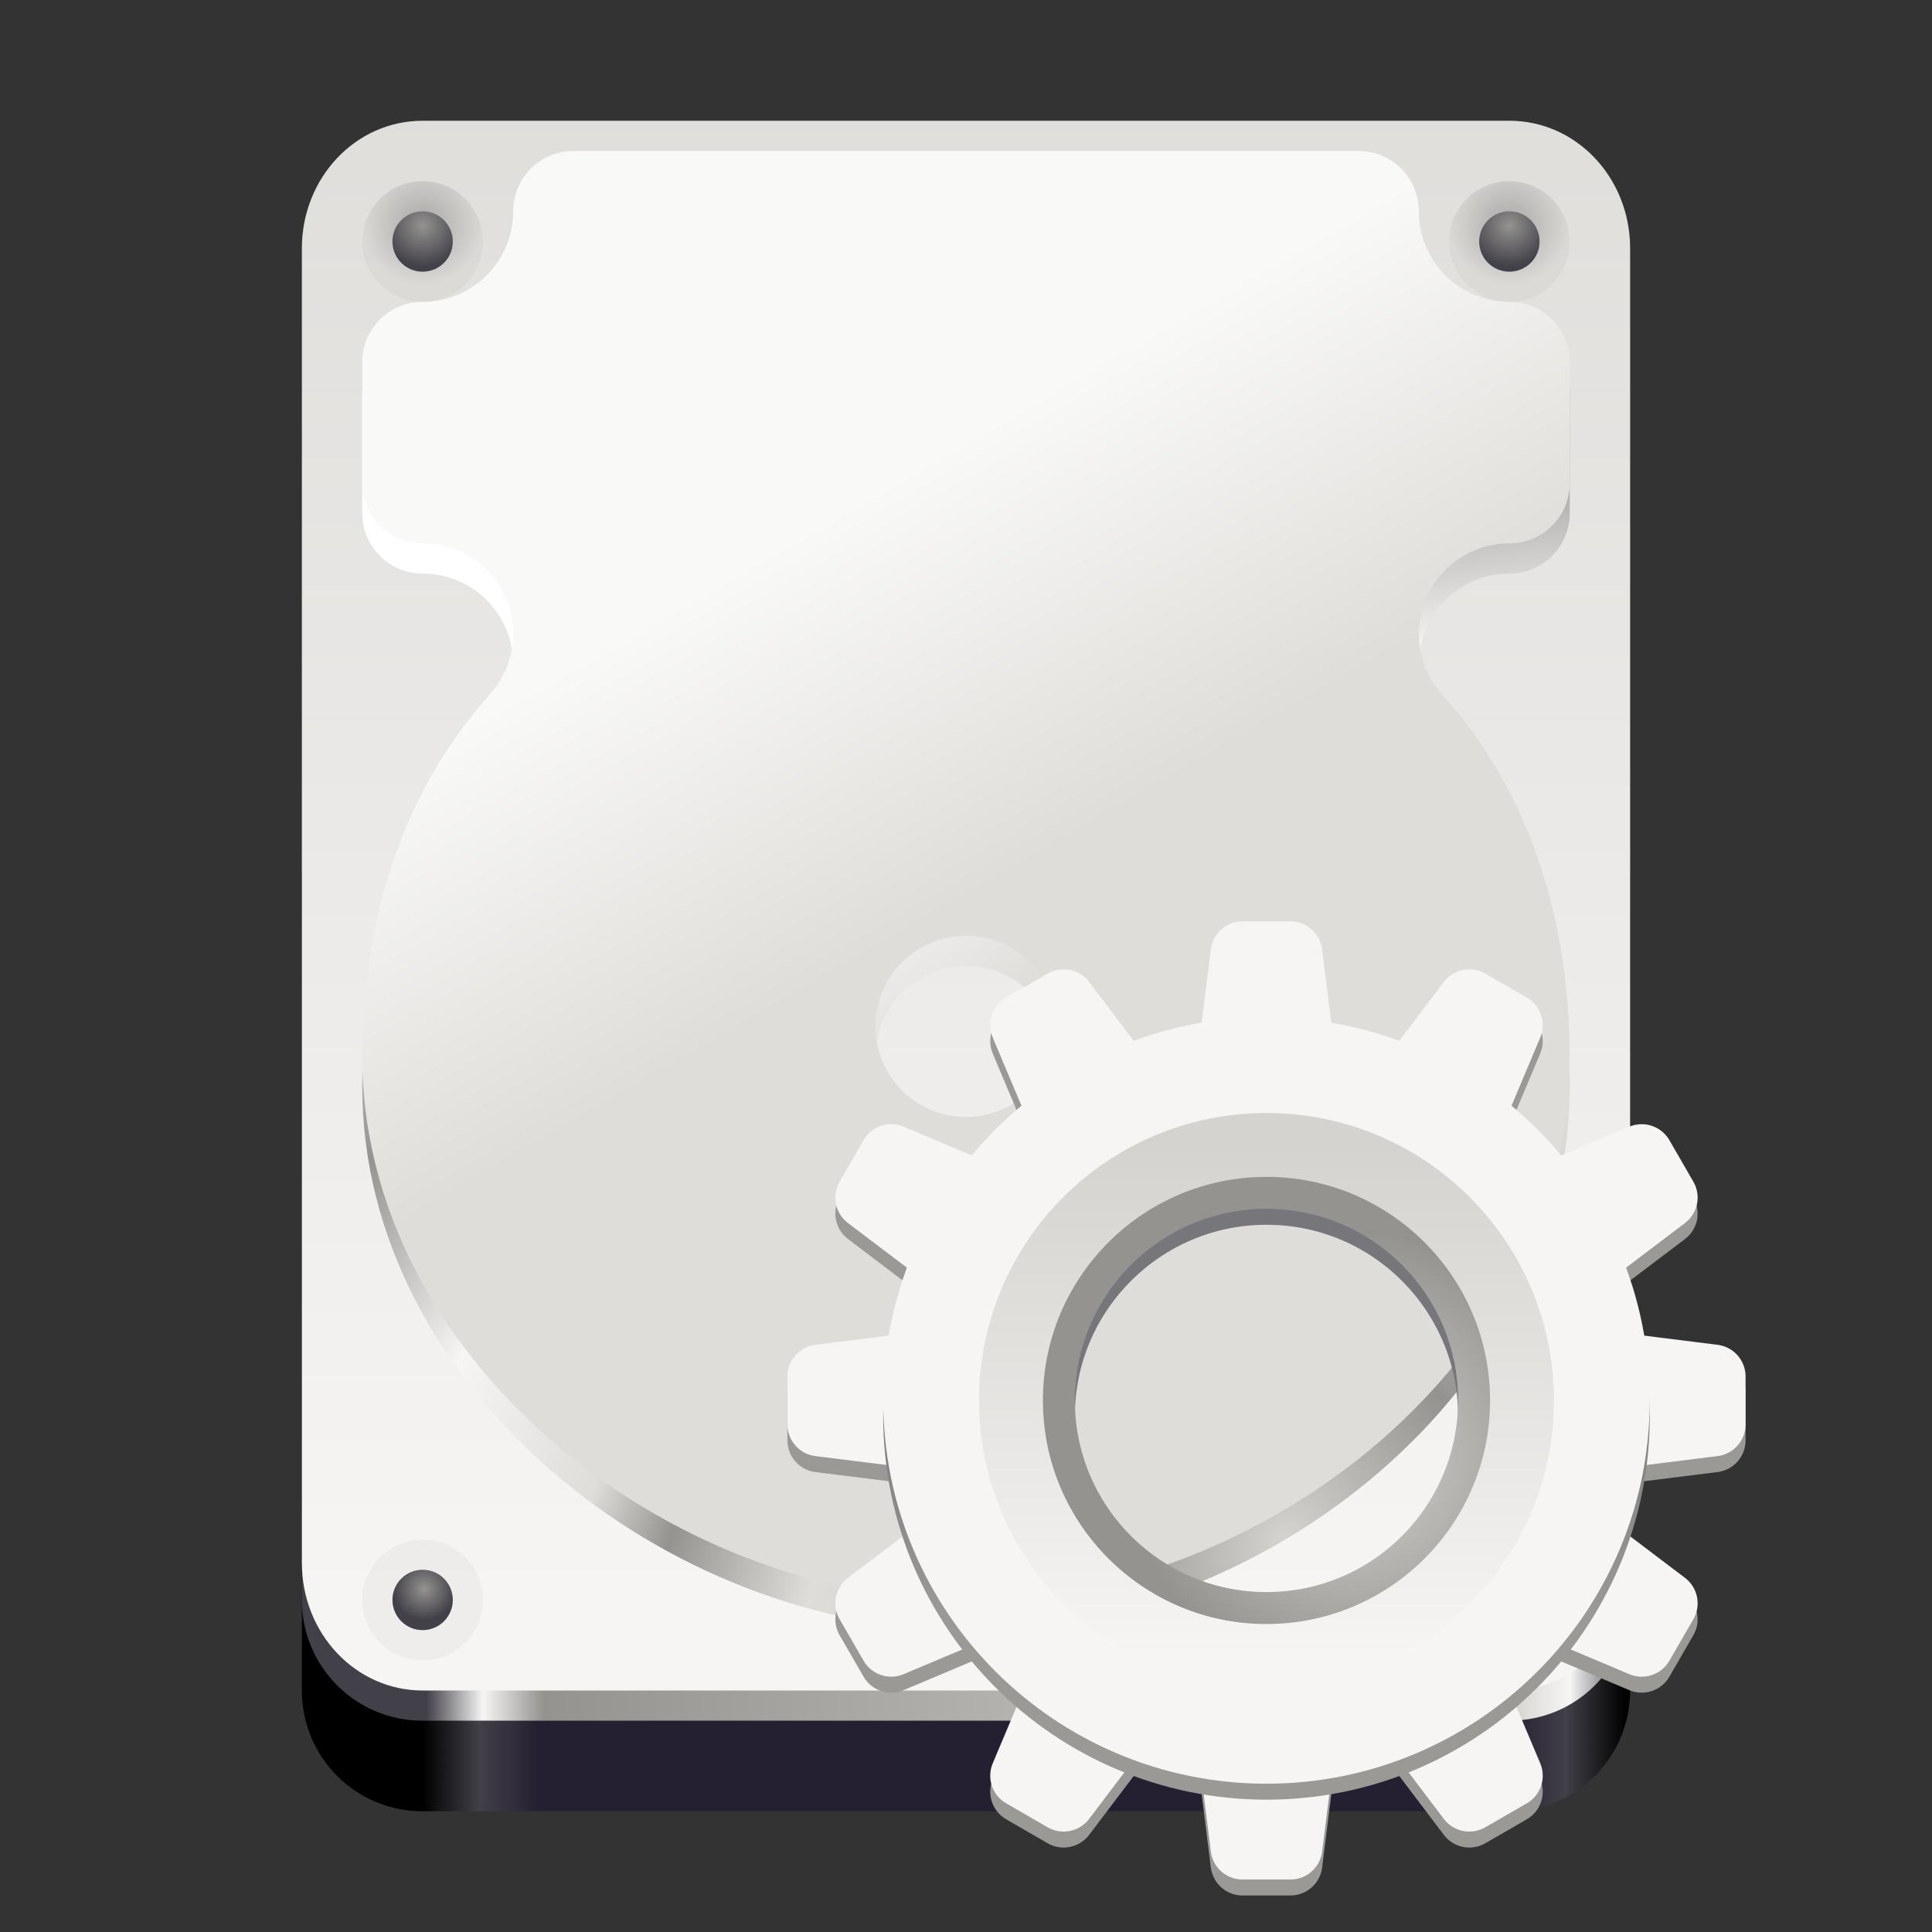 <?xml version="1.0" encoding="UTF-8" standalone="no"?>
<svg
   height="128px"
   viewBox="0 0 128 128"
   width="128px"
   version="1.1"
   id="svg41"
   sodipodi:docname="org.gnome.StartupDisk.svg"
   inkscape:version="1.3 (0e150ed6c4, 2023-07-21)"
   xmlns:inkscape="http://www.inkscape.org/namespaces/inkscape"
   xmlns:sodipodi="http://sodipodi.sourceforge.net/DTD/sodipodi-0.dtd"
   xmlns:xlink="http://www.w3.org/1999/xlink"
   xmlns="http://www.w3.org/2000/svg"
   xmlns:svg="http://www.w3.org/2000/svg">
  <rect x="0" y="0" width="128" height="128" fill="#333333" stroke="none"/>
  <defs
     id="defs41">
    <linearGradient
       id="c-3"
       gradientUnits="userSpaceOnUse"
       x1="204"
       x2="268"
       y1="-64"
       y2="-64"
       gradientTransform="rotate(90,77,-127)">
      <stop
         offset="0"
         stop-color="#d5d3cf"
         id="stop5-6" />
      <stop
         offset="1"
         stop-color="#f6f5f4"
         id="stop6-0" />
    </linearGradient>
    <radialGradient
       id="b-6"
       cx="-243.067"
       cy="-74.6"
       gradientUnits="userSpaceOnUse"
       r="28.267"
       gradientTransform="matrix(0,-1,-1,0,-50,-204)">
      <stop
         offset="0"
         stop-color="#d5d3cf"
         id="stop3-2" />
      <stop
         offset="1"
         stop-color="#949390"
         id="stop4-6" />
    </radialGradient>
    <linearGradient
       id="a-1"
       gradientUnits="userSpaceOnUse"
       x1="64"
       x2="64"
       y1="262.5"
       y2="232"
       gradientTransform="translate(-50,-204)">
      <stop
         offset="0"
         stop-color="#9a9996"
         id="stop1-8" />
      <stop
         offset="1"
         stop-color="#77767b"
         id="stop2-7" />
    </linearGradient>
  </defs>
  <sodipodi:namedview
     id="namedview41"
     pagecolor="#ffffff"
     bordercolor="#000000"
     borderopacity="0.25"
     inkscape:showpageshadow="2"
     inkscape:pageopacity="0.0"
     inkscape:pagecheckerboard="0"
     inkscape:deskcolor="#d1d1d1"
     inkscape:zoom="5.7578125"
     inkscape:cx="64"
     inkscape:cy="64"
     inkscape:window-width="1728"
     inkscape:window-height="985"
     inkscape:window-x="0"
     inkscape:window-y="0"
     inkscape:window-maximized="1"
     inkscape:current-layer="svg41" />
  <linearGradient
     id="a"
     gradientTransform="matrix(0.25 0 0 0.243 -16 -80.436)"
     gradientUnits="userSpaceOnUse"
     x1="176"
     x2="495"
     y1="799.964"
     y2="799.964">
    <stop
       offset="0"
       id="stop1" />
    <stop
       offset="0.047"
       stop-color="#424048"
       id="stop2" />
    <stop
       offset="0.097"
       stop-color="#241f31"
       id="stop3" />
    <stop
       offset="0.9"
       stop-color="#241f31"
       id="stop4" />
    <stop
       offset="0.95"
       stop-color="#424048"
       id="stop5" />
    <stop
       offset="1"
       id="stop6" />
  </linearGradient>
  <linearGradient
     id="b"
     gradientTransform="matrix(0.25 0 0 0.243 -16 -80.436)"
     gradientUnits="userSpaceOnUse"
     x1="177"
     x2="496"
     y1="619.964"
     y2="619.964">
    <stop
       offset="0"
       stop-color="#424048"
       id="stop7" />
    <stop
       offset="0.047"
       stop-color="#f6f5f4"
       id="stop8" />
    <stop
       offset="0.097"
       stop-color="#949390"
       id="stop9" />
    <stop
       offset="0.9"
       stop-color="#d5d3cf"
       id="stop10" />
    <stop
       offset="0.95"
       stop-color="#f6f5f4"
       id="stop11" />
    <stop
       offset="1"
       stop-color="#424048"
       id="stop12" />
  </linearGradient>
  <linearGradient
     id="c"
     gradientUnits="userSpaceOnUse"
     x1="68"
     x2="68"
     y1="2.25"
     y2="106.25">
    <stop
       offset="0"
       stop-color="#deddda"
       id="stop13" />
    <stop
       offset="1"
       stop-color="#f6f5f4"
       id="stop14" />
  </linearGradient>
  <radialGradient
     id="d"
     cx="112.042"
     cy="132.152"
     gradientTransform="matrix(0.574 -0.481 0.341 0.407 -24.356 101.866)"
     gradientUnits="userSpaceOnUse"
     r="144">
    <stop
       offset="0"
       stop-color="#d5d3cf"
       id="stop15" />
    <stop
       offset="0.129"
       stop-color="#949390"
       id="stop16" />
    <stop
       offset="0.258"
       stop-color="#d5d3cf"
       id="stop17" />
    <stop
       offset="0.334"
       stop-color="#deddda"
       id="stop18" />
    <stop
       offset="0.446"
       stop-color="#949390"
       id="stop19" />
    <stop
       offset="0.515"
       stop-color="#deddda"
       id="stop20" />
    <stop
       offset="0.658"
       stop-color="#f6f5f4"
       id="stop21" />
    <stop
       offset="0.809"
       stop-color="#949390"
       id="stop22" />
    <stop
       offset="1"
       stop-color="#ffffff"
       id="stop23" />
  </radialGradient>
  <linearGradient
     id="e"
     gradientUnits="userSpaceOnUse"
     x1="71.737"
     x2="58.45"
     y1="55.185"
     y2="32.172">
    <stop
       offset="0"
       stop-color="#dfddd9"
       id="stop24" />
    <stop
       offset="1"
       stop-color="#f9f9f8"
       id="stop25" />
  </linearGradient>
  <linearGradient
     id="f"
     gradientUnits="userSpaceOnUse">
    <stop
       offset="0"
       stop-opacity="0.251"
       id="stop26" />
    <stop
       offset="1"
       stop-opacity="0.031"
       id="stop27" />
  </linearGradient>
  <radialGradient
     id="g"
     cx="36"
     cy="104.895"
     r="4"
     xlink:href="#f" />
  <linearGradient
     id="h"
     gradientUnits="userSpaceOnUse">
    <stop
       offset="0"
       stop-color="#949390"
       id="stop28" />
    <stop
       offset="1"
       stop-color="#424048"
       id="stop29" />
  </linearGradient>
  <radialGradient
     id="i"
     cx="28.105"
     cy="105.271"
     r="2.078"
     xlink:href="#h" />
  <radialGradient
     id="j"
     cx="100"
     cy="104.895"
     r="4"
     xlink:href="#f" />
  <radialGradient
     id="k"
     cx="100"
     cy="104.939"
     r="2.751"
     xlink:href="#h" />
  <radialGradient
     id="l"
     cx="100"
     cy="14.895"
     r="4"
     xlink:href="#f" />
  <radialGradient
     id="m"
     cx="100"
     cy="14.939"
     r="2.751"
     xlink:href="#h" />
  <radialGradient
     id="n"
     cx="28"
     cy="14.895"
     r="4"
     xlink:href="#f" />
  <radialGradient
     id="o"
     cx="28"
     cy="14.939"
     r="2.751"
     xlink:href="#h" />
  <path
     d="m 28 50 h 72 c 4.434 0 8 3.566 8 8 v 54 c 0 4.434 -3.566 8 -8 8 h -72 c -4.434 0 -8 -3.566 -8 -8 v -54 c 0 -4.434 3.566 -8 8 -8 z m 0 0"
     fill="url(#a)"
     id="path29" />
  <path
     d="m 28 44 h 72 c 4.434 0 8 3.566 8 8 v 54 c 0 4.434 -3.566 8 -8 8 h -72 c -4.434 0 -8 -3.566 -8 -8 v -54 c 0 -4.434 3.566 -8 8 -8 z m 0 0"
     fill="url(#b)"
     id="path30" />
  <path
     d="m 28 8 h 72 c 4.434 0 8 3.773 8 8.457 v 87.086 c 0 4.684 -3.566 8.457 -8 8.457 h -72 c -4.434 0 -8 -3.773 -8 -8.457 v -87.086 c 0 -4.684 3.566 -8.457 8 -8.457 z m 0 0"
     fill="url(#c)"
     id="path31" />
  <path
     d="m 38 12 c -2.215 0 -4 1.785 -4 4 c 0 3.312 -2.688 6 -6 6 c -2.215 0 -4 1.785 -4 4 v 8 c 0 2.215 1.785 4 4 4 c 3.312 0 6 2.688 6 6 c -0.004 1.477 -0.551 2.902 -1.539 4 c -5.922 6.594 -8.445 15.137 -8.461 24 c 0 19.883 20.117 36 40 36 s 40 -16.117 40 -36 c -0.016 -8.863 -2.539 -17.41 -8.465 -24 c -0.984 -1.098 -1.531 -2.523 -1.535 -4 c 0 -3.312 2.688 -6 6 -6 c 2.215 0 4 -1.785 4 -4 v -8 c 0 -2.215 -1.785 -4 -4 -4 c -3.312 0 -6 -2.688 -6 -6 c 0 -2.215 -1.785 -4 -4 -4 z m 26 52 c 3.312 0 6 2.688 6 6 s -2.688 6 -6 6 s -6 -2.688 -6 -6 s 2.688 -6 6 -6 z m 0 0"
     fill="url(#d)"
     id="path32" />
  <path
     d="m 38 10 c -2.215 0 -4 1.785 -4 4 c 0 3.312 -2.688 6 -6 6 c -2.215 0 -4 1.785 -4 4 v 8 c 0 2.215 1.785 4 4 4 c 3.312 0 6 2.688 6 6 c -0.004 1.477 -0.551 2.902 -1.539 4 c -5.922 6.594 -8.445 15.137 -8.461 24 c 0 19.883 20.117 36 40 36 s 40 -16.117 40 -36 c -0.016 -8.863 -2.539 -17.41 -8.465 -24 c -0.984 -1.098 -1.531 -2.523 -1.535 -4 c 0 -3.312 2.688 -6 6 -6 c 2.215 0 4 -1.785 4 -4 v -8 c 0 -2.215 -1.785 -4 -4 -4 c -3.312 0 -6 -2.688 -6 -6 c 0 -2.215 -1.785 -4 -4 -4 z m 26 52 c 3.312 0 6 2.688 6 6 s -2.688 6 -6 6 s -6 -2.688 -6 -6 s 2.688 -6 6 -6 z m 0 0"
     fill="url(#e)"
     id="path33" />
  <path
     d="m 32 106 c 0 2.211 -1.789 4 -4 4 s -4 -1.789 -4 -4 s 1.789 -4 4 -4 s 4 1.789 4 4 z m 0 0"
     fill="url(#g)"
     id="path34" />
  <path
     d="m 30 106 c 0 1.105 -0.895 2 -2 2 s -2 -0.895 -2 -2 s 0.895 -2 2 -2 s 2 0.895 2 2 z m 0 0"
     fill="url(#i)"
     id="path35" />
  <path
     d="m 104 106 c 0 2.211 -1.789 4 -4 4 s -4 -1.789 -4 -4 s 1.789 -4 4 -4 s 4 1.789 4 4 z m 0 0"
     fill="url(#j)"
     id="path36" />
  <path
     d="m 102 106 c 0 1.105 -0.895 2 -2 2 s -2 -0.895 -2 -2 s 0.895 -2 2 -2 s 2 0.895 2 2 z m 0 0"
     fill="url(#k)"
     id="path37" />
  <path
     d="m 104 16 c 0 2.211 -1.789 4 -4 4 s -4 -1.789 -4 -4 s 1.789 -4 4 -4 s 4 1.789 4 4 z m 0 0"
     fill="url(#l)"
     id="path38" />
  <path
     d="m 102 16 c 0 1.105 -0.895 2 -2 2 s -2 -0.895 -2 -2 s 0.895 -2 2 -2 s 2 0.895 2 2 z m 0 0"
     fill="url(#m)"
     id="path39" />
  <path
     d="m 32 16 c 0 2.211 -1.789 4 -4 4 s -4 -1.789 -4 -4 s 1.789 -4 4 -4 s 4 1.789 4 4 z m 0 0"
     fill="url(#n)"
     id="path40" />
  <path
     d="m 30 16 c 0 1.105 -0.895 2 -2 2 s -2 -0.895 -2 -2 s 0.895 -2 2 -2 s 2 0.895 2 2 z m 0 0"
     fill="url(#o)"
     id="path41" />
  <g
     id="g41"
     transform="matrix(0.529,0,0,0.529,76.502,75.855)">
    <g
       stroke-width="8"
       id="g29"
       transform="translate(-50,-32)">
      <path
         d="m 67,122 h -6 l -2,-16 h 10 z m 0,0"
         fill="#9a9996"
         stroke="#9a9996"
         stroke-linecap="round"
         stroke-linejoin="round"
         id="path6" />
      <path
         d="m 61,10 h 6 l 2,16 H 59 Z m 0,0"
         fill="#9a9996"
         stroke="#9a9996"
         stroke-linecap="round"
         stroke-linejoin="round"
         id="path7" />
      <path
         d="m 667,292 h -6 l -2,-16 h 10 z m 0,0"
         fill="#9a9996"
         stroke="#9a9996"
         stroke-linecap="round"
         stroke-linejoin="round"
         transform="rotate(90,449,-149)"
         id="path8" />
      <path
         d="m 661,180 h 6 l 2,16 h -10 z m 0,0"
         fill="#9a9996"
         stroke="#9a9996"
         stroke-linecap="round"
         stroke-linejoin="round"
         transform="rotate(90,449,-149)"
         id="path9" />
      <path
         d="m 666.999,291.999 -5.999,-4.2e-4 -2.002,-15.998 10,4e-5 z m 0,0"
         fill="#9a9996"
         stroke="#9a9996"
         stroke-linecap="round"
         stroke-linejoin="round"
         transform="rotate(120,413.075,-22.205)"
         id="path10" />
      <path
         d="m 661.001,180.001 5.999,4.2e-4 2.002,15.998 -10.003,0.002 z m 0,0"
         fill="#9a9996"
         stroke="#9a9996"
         stroke-linecap="round"
         stroke-linejoin="round"
         transform="rotate(120,413.075,-22.205)"
         id="path11" />
      <path
         d="m 667,291.998 -5.999,4.2e-4 -2.002,-16 10.003,0.002 z m 0,0"
         fill="#9a9996"
         stroke="#9a9996"
         stroke-linecap="round"
         stroke-linejoin="round"
         transform="rotate(150,386.776,70.615)"
         id="path12" />
      <path
         d="m 661,180.001 5.999,-4.2e-4 2.002,16 -10.003,-0.002 z m 0,0"
         fill="#9a9996"
         stroke="#9a9996"
         stroke-linecap="round"
         stroke-linejoin="round"
         transform="rotate(150,386.776,70.615)"
         id="path13" />
      <path
         d="m 666.999,291.999 -5.999,-4.2e-4 -2.002,-15.998 10.003,-0.002 z m 0,0"
         fill="#9a9996"
         stroke="#9a9996"
         stroke-linecap="round"
         stroke-linejoin="round"
         transform="rotate(30,681.223,-968.616)"
         id="path14" />
      <path
         d="m 661.001,180.001 5.999,4.2e-4 2.002,15.998 -10.003,0.002 z m 0,0"
         fill="#9a9996"
         stroke="#9a9996"
         stroke-linecap="round"
         stroke-linejoin="round"
         transform="rotate(30,681.223,-968.616)"
         id="path15" />
      <path
         d="m 667,291.999 -5.999,4.2e-4 -2.002,-16 10.003,0.002 z m 0,0"
         fill="#9a9996"
         stroke="#9a9996"
         stroke-linecap="round"
         stroke-linejoin="round"
         transform="rotate(60,511.224,-368.616)"
         id="path16" />
      <path
         d="m 661,180.001 5.999,-4.1e-4 1.999,15.998 -10,5e-5 z m 0,0"
         fill="#9a9996"
         stroke="#9a9996"
         stroke-linecap="round"
         stroke-linejoin="round"
         transform="rotate(60,511.224,-368.616)"
         id="path17" />
      <path
         d="m 67,120 h -6 l -2,-16 h 10 z m 0,0"
         fill="#f6f5f4"
         stroke="#f6f5f4"
         stroke-linecap="round"
         stroke-linejoin="round"
         id="path18" />
      <path
         d="m 61,8 h 6 l 2,16 H 59 Z m 0,0"
         fill="#f6f5f4"
         stroke="#f6f5f4"
         stroke-linecap="round"
         stroke-linejoin="round"
         id="path19" />
      <path
         d="m 667,292 h -6 l -2,-16 h 10 z m 0,0"
         fill="#f6f5f4"
         stroke="#f6f5f4"
         stroke-linecap="round"
         stroke-linejoin="round"
         transform="rotate(90,450,-150)"
         id="path20" />
      <path
         d="m 661,180 h 6 l 2,16 h -10 z m 0,0"
         fill="#f6f5f4"
         stroke="#f6f5f4"
         stroke-linecap="round"
         stroke-linejoin="round"
         transform="rotate(90,450,-150)"
         id="path21" />
      <path
         d="m 666.999,291.999 -5.999,-4.2e-4 -2.002,-15.998 10,4e-5 z m 0,0"
         fill="#f6f5f4"
         stroke="#f6f5f4"
         stroke-linecap="round"
         stroke-linejoin="round"
         transform="rotate(120,413.652,-23.205)"
         id="path22" />
      <path
         d="m 661.001,180.001 5.999,4.2e-4 2.002,15.998 -10.003,0.002 z m 0,0"
         fill="#f6f5f4"
         stroke="#f6f5f4"
         stroke-linecap="round"
         stroke-linejoin="round"
         transform="rotate(120,413.652,-23.205)"
         id="path23" />
      <path
         d="m 667,291.998 -5.999,4.2e-4 -2.002,-16 10.003,0.002 z m 0,0"
         fill="#f6f5f4"
         stroke="#f6f5f4"
         stroke-linecap="round"
         stroke-linejoin="round"
         transform="rotate(150,387.044,69.615)"
         id="path24" />
      <path
         d="m 661,180.001 5.999,-4.2e-4 2.002,16 -10.003,-0.002 z m 0,0"
         fill="#f6f5f4"
         stroke="#f6f5f4"
         stroke-linecap="round"
         stroke-linejoin="round"
         transform="rotate(150,387.044,69.615)"
         id="path25" />
      <path
         d="m 666.999,291.999 -5.999,-4.2e-4 -2.002,-15.998 10.003,-0.002 z m 0,0"
         fill="#f6f5f4"
         stroke="#f6f5f4"
         stroke-linecap="round"
         stroke-linejoin="round"
         transform="rotate(30,684.956,-969.616)"
         id="path26" />
      <path
         d="m 661.001,180.001 5.999,4.2e-4 2.002,15.998 -10.003,0.002 z m 0,0"
         fill="#f6f5f4"
         stroke="#f6f5f4"
         stroke-linecap="round"
         stroke-linejoin="round"
         transform="rotate(30,684.956,-969.616)"
         id="path27" />
      <path
         d="m 667,291.999 -5.999,4.2e-4 -2.002,-16 10.003,0.002 z m 0,0"
         fill="#f6f5f4"
         stroke="#f6f5f4"
         stroke-linecap="round"
         stroke-linejoin="round"
         transform="rotate(60,512.956,-369.616)"
         id="path28" />
      <path
         d="m 661,180.001 5.999,-4.1e-4 1.999,15.998 -10,5e-5 z m 0,0"
         fill="#f6f5f4"
         stroke="#f6f5f4"
         stroke-linecap="round"
         stroke-linejoin="round"
         transform="rotate(60,512.956,-369.616)"
         id="path29-9" />
    </g>
    <path
       d="M 50,34 C 50,53.883 33.883,70 14,70 -5.883,70 -22,53.883 -22,34 -22,14.117 -5.883,-2 14,-2 33.883,-2 50,14.117 50,34 Z m 0,0"
       fill="none"
       stroke="url(#a)"
       stroke-width="24"
       id="path30-2"
       style="stroke:url(#a-1)" />
    <path
       d="M 52,32 C 52,52.988 34.988,70 14,70 -6.988,70 -24,52.988 -24,32 -24,11.012 -6.988,-6 14,-6 34.988,-6 52,11.012 52,32 Z m 0,0"
       fill="none"
       stroke="#f6f5f4"
       stroke-width="20"
       id="path31-0" />
    <path
       d="M 14,5.5 C -0.637,5.5 -12.5,17.363 -12.5,32 -12.5,46.637 -0.637,58.5 14,58.5 28.637,58.5 40.5,46.637 40.5,32 40.5,17.363 28.637,5.5 14,5.5 Z m 0,0"
       fill="none"
       stroke="url(#b)"
       stroke-linecap="square"
       stroke-linejoin="round"
       stroke-width="5"
       id="path32-2"
       style="stroke:url(#b-6)" />
    <path
       d="M 14,64 C -3.672,64 -18,49.672 -18,32 -18,14.328 -3.672,0 14,0 31.672,0 46,14.328 46,32 46,49.672 31.672,64 14,64 Z m 0,0"
       fill="none"
       stroke="url(#c)"
       stroke-linecap="square"
       stroke-linejoin="round"
       stroke-width="8"
       id="path33-3"
       style="stroke:url(#c-3)" />
  </g>
</svg>
